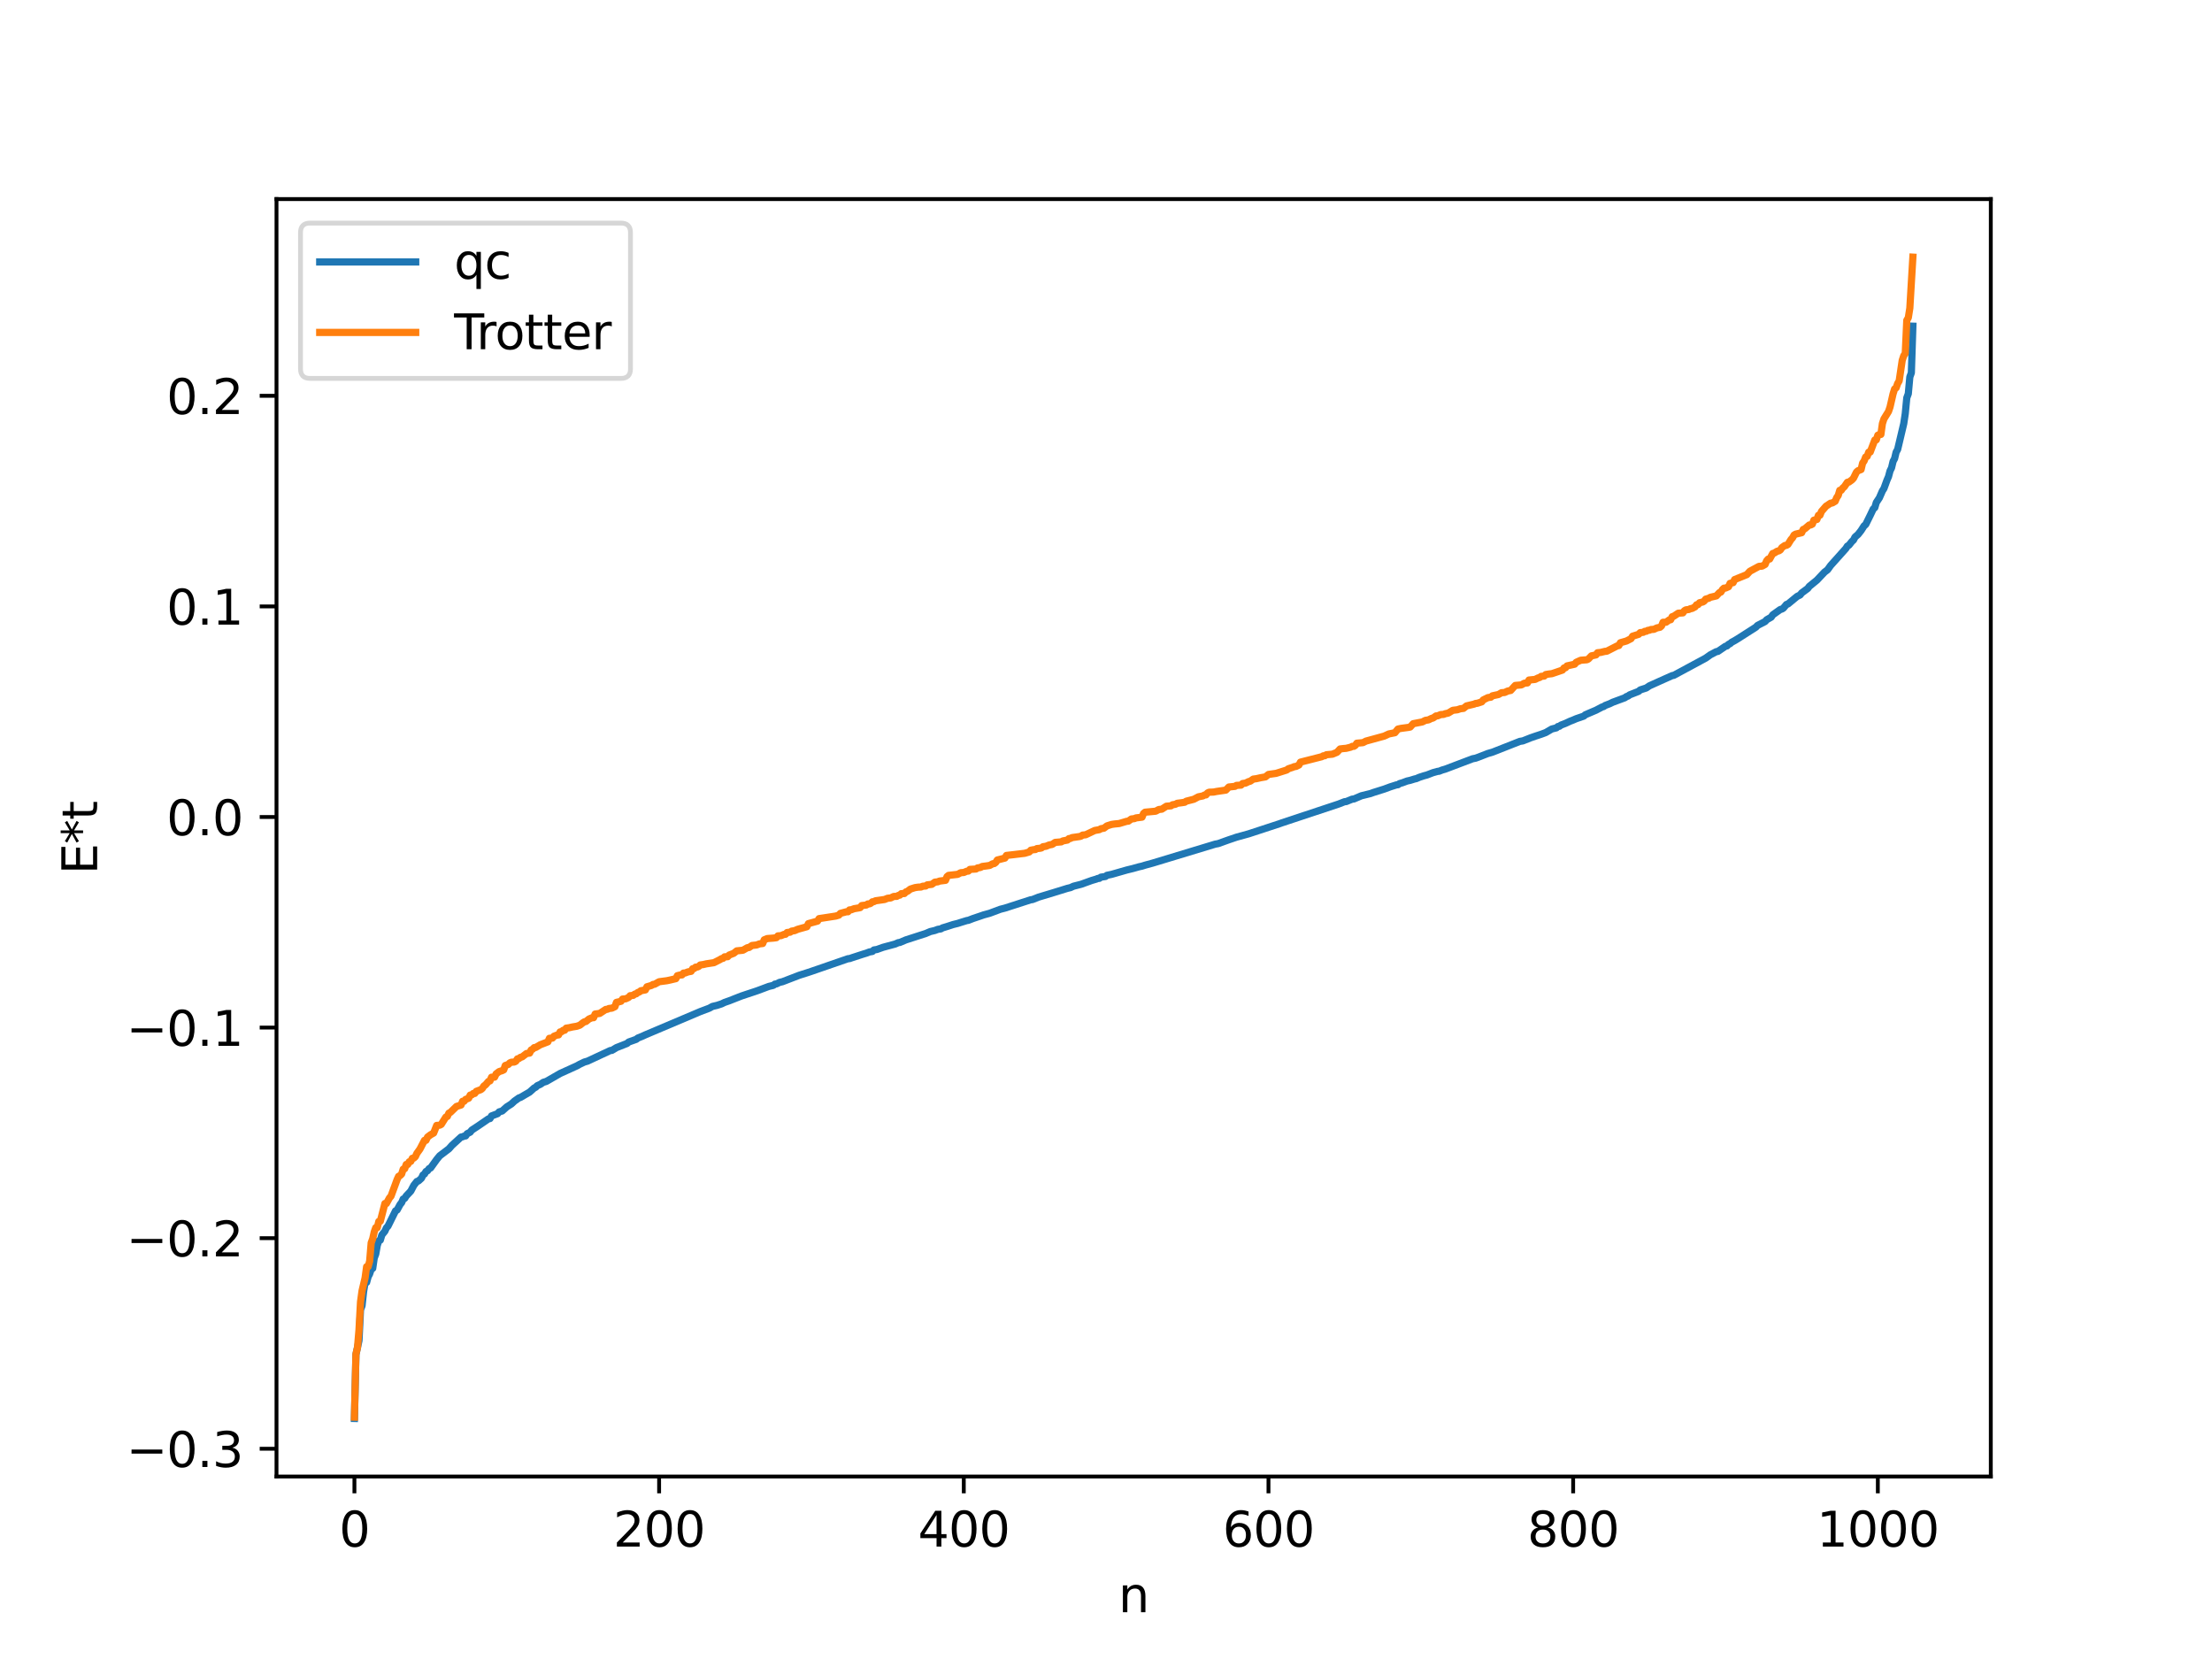<?xml version="1.0" encoding="utf-8" standalone="no"?>
<!DOCTYPE svg PUBLIC "-//W3C//DTD SVG 1.1//EN"
  "http://www.w3.org/Graphics/SVG/1.1/DTD/svg11.dtd">
<svg xmlns:xlink="http://www.w3.org/1999/xlink" width="460.8pt" height="345.6pt" viewBox="0 0 460.8 345.6" xmlns="http://www.w3.org/2000/svg" version="1.1">
 <defs>
  <style type="text/css">*{stroke-linejoin: round; stroke-linecap: butt}</style>
 </defs>
 <g id="figure_1">
  <g id="patch_1">
   <path d="M 0 345.6 
L 460.8 345.6 
L 460.8 0 
L 0 0 
z
" style="fill: #ffffff"/>
  </g>
  <g id="axes_1">
   <g id="patch_2">
    <path d="M 57.6 307.584 
L 414.72 307.584 
L 414.72 41.472 
L 57.6 41.472 
z
" style="fill: #ffffff"/>
   </g>
   <g id="matplotlib.axis_1">
    <g id="xtick_1">
     <g id="line2d_1">
      <defs>
       <path id="mc6f50377ff" d="M 0 0 
L 0 3.5 
" style="stroke: #000000; stroke-width: 0.8"/>
      </defs>
      <g>
       <use xlink:href="#mc6f50377ff" x="73.833" y="307.584" style="stroke: #000000; stroke-width: 0.8"/>
      </g>
     </g>
     <g id="text_1">
      <!-- 0 -->
      <g transform="translate(70.651 322.182) scale(0.1 -0.1)">
       <defs>
        <path id="DejaVuSans-30" d="M 2034 4250 
Q 1547 4250 1301 3770 
Q 1056 3291 1056 2328 
Q 1056 1369 1301 889 
Q 1547 409 2034 409 
Q 2525 409 2770 889 
Q 3016 1369 3016 2328 
Q 3016 3291 2770 3770 
Q 2525 4250 2034 4250 
z
M 2034 4750 
Q 2819 4750 3233 4129 
Q 3647 3509 3647 2328 
Q 3647 1150 3233 529 
Q 2819 -91 2034 -91 
Q 1250 -91 836 529 
Q 422 1150 422 2328 
Q 422 3509 836 4129 
Q 1250 4750 2034 4750 
z
" transform="scale(0.016)"/>
       </defs>
       <use xlink:href="#DejaVuSans-30"/>
      </g>
     </g>
    </g>
    <g id="xtick_2">
     <g id="line2d_2">
      <g>
       <use xlink:href="#mc6f50377ff" x="137.304" y="307.584" style="stroke: #000000; stroke-width: 0.8"/>
      </g>
     </g>
     <g id="text_2">
      <!-- 200 -->
      <g transform="translate(127.76 322.182) scale(0.1 -0.1)">
       <defs>
        <path id="DejaVuSans-32" d="M 1228 531 
L 3431 531 
L 3431 0 
L 469 0 
L 469 531 
Q 828 903 1448 1529 
Q 2069 2156 2228 2338 
Q 2531 2678 2651 2914 
Q 2772 3150 2772 3378 
Q 2772 3750 2511 3984 
Q 2250 4219 1831 4219 
Q 1534 4219 1204 4116 
Q 875 4013 500 3803 
L 500 4441 
Q 881 4594 1212 4672 
Q 1544 4750 1819 4750 
Q 2544 4750 2975 4387 
Q 3406 4025 3406 3419 
Q 3406 3131 3298 2873 
Q 3191 2616 2906 2266 
Q 2828 2175 2409 1742 
Q 1991 1309 1228 531 
z
" transform="scale(0.016)"/>
       </defs>
       <use xlink:href="#DejaVuSans-32"/>
       <use xlink:href="#DejaVuSans-30" x="63.623"/>
       <use xlink:href="#DejaVuSans-30" x="127.246"/>
      </g>
     </g>
    </g>
    <g id="xtick_3">
     <g id="line2d_3">
      <g>
       <use xlink:href="#mc6f50377ff" x="200.775" y="307.584" style="stroke: #000000; stroke-width: 0.8"/>
      </g>
     </g>
     <g id="text_3">
      <!-- 400 -->
      <g transform="translate(191.231 322.182) scale(0.1 -0.1)">
       <defs>
        <path id="DejaVuSans-34" d="M 2419 4116 
L 825 1625 
L 2419 1625 
L 2419 4116 
z
M 2253 4666 
L 3047 4666 
L 3047 1625 
L 3713 1625 
L 3713 1100 
L 3047 1100 
L 3047 0 
L 2419 0 
L 2419 1100 
L 313 1100 
L 313 1709 
L 2253 4666 
z
" transform="scale(0.016)"/>
       </defs>
       <use xlink:href="#DejaVuSans-34"/>
       <use xlink:href="#DejaVuSans-30" x="63.623"/>
       <use xlink:href="#DejaVuSans-30" x="127.246"/>
      </g>
     </g>
    </g>
    <g id="xtick_4">
     <g id="line2d_4">
      <g>
       <use xlink:href="#mc6f50377ff" x="264.246" y="307.584" style="stroke: #000000; stroke-width: 0.8"/>
      </g>
     </g>
     <g id="text_4">
      <!-- 600 -->
      <g transform="translate(254.702 322.182) scale(0.1 -0.1)">
       <defs>
        <path id="DejaVuSans-36" d="M 2113 2584 
Q 1688 2584 1439 2293 
Q 1191 2003 1191 1497 
Q 1191 994 1439 701 
Q 1688 409 2113 409 
Q 2538 409 2786 701 
Q 3034 994 3034 1497 
Q 3034 2003 2786 2293 
Q 2538 2584 2113 2584 
z
M 3366 4563 
L 3366 3988 
Q 3128 4100 2886 4159 
Q 2644 4219 2406 4219 
Q 1781 4219 1451 3797 
Q 1122 3375 1075 2522 
Q 1259 2794 1537 2939 
Q 1816 3084 2150 3084 
Q 2853 3084 3261 2657 
Q 3669 2231 3669 1497 
Q 3669 778 3244 343 
Q 2819 -91 2113 -91 
Q 1303 -91 875 529 
Q 447 1150 447 2328 
Q 447 3434 972 4092 
Q 1497 4750 2381 4750 
Q 2619 4750 2861 4703 
Q 3103 4656 3366 4563 
z
" transform="scale(0.016)"/>
       </defs>
       <use xlink:href="#DejaVuSans-36"/>
       <use xlink:href="#DejaVuSans-30" x="63.623"/>
       <use xlink:href="#DejaVuSans-30" x="127.246"/>
      </g>
     </g>
    </g>
    <g id="xtick_5">
     <g id="line2d_5">
      <g>
       <use xlink:href="#mc6f50377ff" x="327.717" y="307.584" style="stroke: #000000; stroke-width: 0.8"/>
      </g>
     </g>
     <g id="text_5">
      <!-- 800 -->
      <g transform="translate(318.173 322.182) scale(0.1 -0.1)">
       <defs>
        <path id="DejaVuSans-38" d="M 2034 2216 
Q 1584 2216 1326 1975 
Q 1069 1734 1069 1313 
Q 1069 891 1326 650 
Q 1584 409 2034 409 
Q 2484 409 2743 651 
Q 3003 894 3003 1313 
Q 3003 1734 2745 1975 
Q 2488 2216 2034 2216 
z
M 1403 2484 
Q 997 2584 770 2862 
Q 544 3141 544 3541 
Q 544 4100 942 4425 
Q 1341 4750 2034 4750 
Q 2731 4750 3128 4425 
Q 3525 4100 3525 3541 
Q 3525 3141 3298 2862 
Q 3072 2584 2669 2484 
Q 3125 2378 3379 2068 
Q 3634 1759 3634 1313 
Q 3634 634 3220 271 
Q 2806 -91 2034 -91 
Q 1263 -91 848 271 
Q 434 634 434 1313 
Q 434 1759 690 2068 
Q 947 2378 1403 2484 
z
M 1172 3481 
Q 1172 3119 1398 2916 
Q 1625 2713 2034 2713 
Q 2441 2713 2670 2916 
Q 2900 3119 2900 3481 
Q 2900 3844 2670 4047 
Q 2441 4250 2034 4250 
Q 1625 4250 1398 4047 
Q 1172 3844 1172 3481 
z
" transform="scale(0.016)"/>
       </defs>
       <use xlink:href="#DejaVuSans-38"/>
       <use xlink:href="#DejaVuSans-30" x="63.623"/>
       <use xlink:href="#DejaVuSans-30" x="127.246"/>
      </g>
     </g>
    </g>
    <g id="xtick_6">
     <g id="line2d_6">
      <g>
       <use xlink:href="#mc6f50377ff" x="391.188" y="307.584" style="stroke: #000000; stroke-width: 0.8"/>
      </g>
     </g>
     <g id="text_6">
      <!-- 1000 -->
      <g transform="translate(378.463 322.182) scale(0.1 -0.1)">
       <defs>
        <path id="DejaVuSans-31" d="M 794 531 
L 1825 531 
L 1825 4091 
L 703 3866 
L 703 4441 
L 1819 4666 
L 2450 4666 
L 2450 531 
L 3481 531 
L 3481 0 
L 794 0 
L 794 531 
z
" transform="scale(0.016)"/>
       </defs>
       <use xlink:href="#DejaVuSans-31"/>
       <use xlink:href="#DejaVuSans-30" x="63.623"/>
       <use xlink:href="#DejaVuSans-30" x="127.246"/>
       <use xlink:href="#DejaVuSans-30" x="190.869"/>
      </g>
     </g>
    </g>
    <g id="text_7">
     <!-- n -->
     <g transform="translate(232.991 335.861) scale(0.1 -0.1)">
      <defs>
       <path id="DejaVuSans-6e" d="M 3513 2113 
L 3513 0 
L 2938 0 
L 2938 2094 
Q 2938 2591 2744 2837 
Q 2550 3084 2163 3084 
Q 1697 3084 1428 2787 
Q 1159 2491 1159 1978 
L 1159 0 
L 581 0 
L 581 3500 
L 1159 3500 
L 1159 2956 
Q 1366 3272 1645 3428 
Q 1925 3584 2291 3584 
Q 2894 3584 3203 3211 
Q 3513 2838 3513 2113 
z
" transform="scale(0.016)"/>
      </defs>
      <use xlink:href="#DejaVuSans-6e"/>
     </g>
    </g>
   </g>
   <g id="matplotlib.axis_2">
    <g id="ytick_1">
     <g id="line2d_7">
      <defs>
       <path id="m14f9ccdac1" d="M 0 0 
L -3.5 0 
" style="stroke: #000000; stroke-width: 0.8"/>
      </defs>
      <g>
       <use xlink:href="#m14f9ccdac1" x="57.6" y="301.801" style="stroke: #000000; stroke-width: 0.8"/>
      </g>
     </g>
     <g id="text_8">
      <!-- −0.3 -->
      <g transform="translate(26.317 305.6) scale(0.1 -0.1)">
       <defs>
        <path id="DejaVuSans-2212" d="M 678 2272 
L 4684 2272 
L 4684 1741 
L 678 1741 
L 678 2272 
z
" transform="scale(0.016)"/>
        <path id="DejaVuSans-2e" d="M 684 794 
L 1344 794 
L 1344 0 
L 684 0 
L 684 794 
z
" transform="scale(0.016)"/>
        <path id="DejaVuSans-33" d="M 2597 2516 
Q 3050 2419 3304 2112 
Q 3559 1806 3559 1356 
Q 3559 666 3084 287 
Q 2609 -91 1734 -91 
Q 1441 -91 1130 -33 
Q 819 25 488 141 
L 488 750 
Q 750 597 1062 519 
Q 1375 441 1716 441 
Q 2309 441 2620 675 
Q 2931 909 2931 1356 
Q 2931 1769 2642 2001 
Q 2353 2234 1838 2234 
L 1294 2234 
L 1294 2753 
L 1863 2753 
Q 2328 2753 2575 2939 
Q 2822 3125 2822 3475 
Q 2822 3834 2567 4026 
Q 2313 4219 1838 4219 
Q 1578 4219 1281 4162 
Q 984 4106 628 3988 
L 628 4550 
Q 988 4650 1302 4700 
Q 1616 4750 1894 4750 
Q 2613 4750 3031 4423 
Q 3450 4097 3450 3541 
Q 3450 3153 3228 2886 
Q 3006 2619 2597 2516 
z
" transform="scale(0.016)"/>
       </defs>
       <use xlink:href="#DejaVuSans-2212"/>
       <use xlink:href="#DejaVuSans-30" x="83.789"/>
       <use xlink:href="#DejaVuSans-2e" x="147.412"/>
       <use xlink:href="#DejaVuSans-33" x="179.199"/>
      </g>
     </g>
    </g>
    <g id="ytick_2">
     <g id="line2d_8">
      <g>
       <use xlink:href="#m14f9ccdac1" x="57.6" y="257.931" style="stroke: #000000; stroke-width: 0.8"/>
      </g>
     </g>
     <g id="text_9">
      <!-- −0.2 -->
      <g transform="translate(26.317 261.731) scale(0.1 -0.1)">
       <use xlink:href="#DejaVuSans-2212"/>
       <use xlink:href="#DejaVuSans-30" x="83.789"/>
       <use xlink:href="#DejaVuSans-2e" x="147.412"/>
       <use xlink:href="#DejaVuSans-32" x="179.199"/>
      </g>
     </g>
    </g>
    <g id="ytick_3">
     <g id="line2d_9">
      <g>
       <use xlink:href="#m14f9ccdac1" x="57.6" y="214.061" style="stroke: #000000; stroke-width: 0.8"/>
      </g>
     </g>
     <g id="text_10">
      <!-- −0.1 -->
      <g transform="translate(26.317 217.861) scale(0.1 -0.1)">
       <use xlink:href="#DejaVuSans-2212"/>
       <use xlink:href="#DejaVuSans-30" x="83.789"/>
       <use xlink:href="#DejaVuSans-2e" x="147.412"/>
       <use xlink:href="#DejaVuSans-31" x="179.199"/>
      </g>
     </g>
    </g>
    <g id="ytick_4">
     <g id="line2d_10">
      <g>
       <use xlink:href="#m14f9ccdac1" x="57.6" y="170.192" style="stroke: #000000; stroke-width: 0.8"/>
      </g>
     </g>
     <g id="text_11">
      <!-- 0.0 -->
      <g transform="translate(34.697 173.991) scale(0.1 -0.1)">
       <use xlink:href="#DejaVuSans-30"/>
       <use xlink:href="#DejaVuSans-2e" x="63.623"/>
       <use xlink:href="#DejaVuSans-30" x="95.41"/>
      </g>
     </g>
    </g>
    <g id="ytick_5">
     <g id="line2d_11">
      <g>
       <use xlink:href="#m14f9ccdac1" x="57.6" y="126.322" style="stroke: #000000; stroke-width: 0.8"/>
      </g>
     </g>
     <g id="text_12">
      <!-- 0.1 -->
      <g transform="translate(34.697 130.121) scale(0.1 -0.1)">
       <use xlink:href="#DejaVuSans-30"/>
       <use xlink:href="#DejaVuSans-2e" x="63.623"/>
       <use xlink:href="#DejaVuSans-31" x="95.41"/>
      </g>
     </g>
    </g>
    <g id="ytick_6">
     <g id="line2d_12">
      <g>
       <use xlink:href="#m14f9ccdac1" x="57.6" y="82.452" style="stroke: #000000; stroke-width: 0.8"/>
      </g>
     </g>
     <g id="text_13">
      <!-- 0.2 -->
      <g transform="translate(34.697 86.251) scale(0.1 -0.1)">
       <use xlink:href="#DejaVuSans-30"/>
       <use xlink:href="#DejaVuSans-2e" x="63.623"/>
       <use xlink:href="#DejaVuSans-32" x="95.41"/>
      </g>
     </g>
    </g>
    <g id="text_14">
     <!-- E*t -->
     <g transform="translate(20.238 182.148) rotate(-90) scale(0.1 -0.1)">
      <defs>
       <path id="DejaVuSans-45" d="M 628 4666 
L 3578 4666 
L 3578 4134 
L 1259 4134 
L 1259 2753 
L 3481 2753 
L 3481 2222 
L 1259 2222 
L 1259 531 
L 3634 531 
L 3634 0 
L 628 0 
L 628 4666 
z
" transform="scale(0.016)"/>
       <path id="DejaVuSans-2a" d="M 3009 3897 
L 1888 3291 
L 3009 2681 
L 2828 2375 
L 1778 3009 
L 1778 1831 
L 1422 1831 
L 1422 3009 
L 372 2375 
L 191 2681 
L 1313 3291 
L 191 3897 
L 372 4206 
L 1422 3572 
L 1422 4750 
L 1778 4750 
L 1778 3572 
L 2828 4206 
L 3009 3897 
z
" transform="scale(0.016)"/>
       <path id="DejaVuSans-74" d="M 1172 4494 
L 1172 3500 
L 2356 3500 
L 2356 3053 
L 1172 3053 
L 1172 1153 
Q 1172 725 1289 603 
Q 1406 481 1766 481 
L 2356 481 
L 2356 0 
L 1766 0 
Q 1100 0 847 248 
Q 594 497 594 1153 
L 594 3053 
L 172 3053 
L 172 3500 
L 594 3500 
L 594 4494 
L 1172 4494 
z
" transform="scale(0.016)"/>
      </defs>
      <use xlink:href="#DejaVuSans-45"/>
      <use xlink:href="#DejaVuSans-2a" x="63.184"/>
      <use xlink:href="#DejaVuSans-74" x="113.184"/>
     </g>
    </g>
   </g>
   <g id="line2d_13">
    <path d="M 73.833 295.488 
L 74.15 282.165 
L 74.785 279.269 
L 75.102 272.856 
L 75.42 272.004 
L 75.737 269.094 
L 76.054 267.21 
L 76.372 267.143 
L 76.689 265.984 
L 77.006 265.368 
L 77.324 264.413 
L 77.641 264.233 
L 77.958 262.08 
L 78.276 261.232 
L 78.593 259.442 
L 78.91 258.481 
L 79.228 258.341 
L 79.545 257.265 
L 80.18 256.479 
L 80.497 255.773 
L 80.815 255.444 
L 82.401 252.238 
L 82.719 252.073 
L 83.353 250.91 
L 83.671 250.522 
L 83.988 249.778 
L 84.305 249.647 
L 84.623 249.142 
L 85.575 248.132 
L 86.21 246.924 
L 86.844 246.124 
L 87.162 246.021 
L 87.796 245.451 
L 88.114 244.774 
L 88.431 244.572 
L 88.748 244.036 
L 89.066 243.888 
L 89.383 243.449 
L 89.7 243.312 
L 90.335 242.426 
L 90.97 241.545 
L 91.605 240.77 
L 93.509 239.325 
L 94.143 238.608 
L 96.048 236.864 
L 96.365 236.821 
L 96.682 236.665 
L 97 236.633 
L 97.317 236.169 
L 97.952 235.852 
L 98.269 235.43 
L 99.539 234.597 
L 101.125 233.511 
L 101.76 233.073 
L 102.077 233.018 
L 102.395 232.468 
L 103.664 231.996 
L 103.981 231.624 
L 104.616 231.439 
L 105.568 230.583 
L 106.52 229.98 
L 107.155 229.39 
L 108.107 228.712 
L 108.424 228.615 
L 109.377 228.054 
L 110.329 227.501 
L 111.281 226.644 
L 111.598 226.498 
L 111.915 226.169 
L 112.55 225.894 
L 113.185 225.467 
L 113.82 225.276 
L 116.676 223.628 
L 120.167 222.043 
L 120.801 221.687 
L 121.753 221.237 
L 122.388 221.059 
L 127.148 218.84 
L 127.466 218.816 
L 128.418 218.24 
L 130.639 217.367 
L 130.957 217.077 
L 132.543 216.512 
L 132.861 216.25 
L 133.813 215.868 
L 134.448 215.573 
L 145.872 210.735 
L 147.777 210.017 
L 148.411 209.658 
L 149.363 209.437 
L 150.315 209.125 
L 150.95 208.819 
L 151.902 208.488 
L 154.441 207.491 
L 155.71 207.067 
L 157.297 206.544 
L 157.932 206.323 
L 160.153 205.491 
L 161.105 205.262 
L 161.423 205.007 
L 161.74 204.969 
L 162.375 204.654 
L 163.01 204.506 
L 166.5 203.163 
L 168.087 202.662 
L 169.039 202.346 
L 176.656 199.714 
L 176.973 199.694 
L 177.608 199.472 
L 179.829 198.752 
L 180.464 198.561 
L 181.099 198.317 
L 181.734 198.205 
L 182.051 197.897 
L 182.686 197.794 
L 183.955 197.34 
L 186.494 196.654 
L 187.129 196.371 
L 187.446 196.334 
L 188.715 195.798 
L 192.841 194.466 
L 193.793 194.06 
L 194.745 193.837 
L 195.38 193.598 
L 196.015 193.504 
L 196.332 193.299 
L 197.284 193.012 
L 197.919 192.806 
L 198.553 192.598 
L 199.505 192.363 
L 200.14 192.158 
L 201.41 191.767 
L 201.727 191.72 
L 202.679 191.35 
L 204.266 190.816 
L 204.9 190.593 
L 206.17 190.248 
L 208.391 189.417 
L 209.343 189.174 
L 214.739 187.432 
L 215.056 187.402 
L 216.325 186.898 
L 219.499 185.941 
L 222.355 185.057 
L 222.99 184.909 
L 223.624 184.616 
L 225.211 184.212 
L 227.433 183.412 
L 228.385 183.131 
L 228.702 182.991 
L 229.02 182.974 
L 229.337 182.729 
L 230.289 182.587 
L 230.606 182.343 
L 231.558 182.148 
L 234.732 181.237 
L 236.001 180.929 
L 237.271 180.572 
L 237.905 180.433 
L 238.54 180.231 
L 240.127 179.797 
L 253.139 175.854 
L 253.773 175.736 
L 255.995 174.939 
L 256.629 174.727 
L 257.581 174.402 
L 260.12 173.701 
L 266.467 171.62 
L 267.102 171.394 
L 278.844 167.5 
L 280.114 167.003 
L 280.431 166.986 
L 281.7 166.47 
L 282.018 166.449 
L 283.605 165.774 
L 285.509 165.306 
L 286.143 165.075 
L 288.365 164.379 
L 289.634 163.908 
L 290.904 163.504 
L 291.221 163.471 
L 291.539 163.243 
L 292.173 163.056 
L 293.125 162.699 
L 293.76 162.561 
L 294.712 162.266 
L 295.029 162.203 
L 295.664 161.928 
L 296.616 161.616 
L 297.251 161.446 
L 298.52 160.959 
L 299.472 160.695 
L 299.79 160.663 
L 300.424 160.409 
L 301.059 160.227 
L 306.772 158.064 
L 307.406 157.939 
L 308.041 157.708 
L 309.945 156.966 
L 310.897 156.693 
L 311.849 156.321 
L 316.61 154.444 
L 317.244 154.339 
L 318.831 153.71 
L 319.783 153.378 
L 321.053 152.96 
L 322.005 152.606 
L 323.274 151.863 
L 324.226 151.623 
L 324.543 151.346 
L 324.861 151.294 
L 325.178 151.051 
L 326.13 150.684 
L 327.082 150.242 
L 327.717 149.996 
L 328.352 149.719 
L 329.939 149.176 
L 330.256 148.894 
L 332.477 147.948 
L 333.747 147.278 
L 334.064 147.192 
L 334.381 146.964 
L 335.334 146.6 
L 335.968 146.289 
L 338.507 145.35 
L 338.824 145.101 
L 339.142 145.019 
L 339.459 144.762 
L 341.363 144.016 
L 341.681 143.725 
L 342.95 143.317 
L 343.585 142.881 
L 344.22 142.594 
L 345.489 142.021 
L 348.345 140.74 
L 348.662 140.692 
L 355.327 137.099 
L 356.279 136.418 
L 357.548 135.748 
L 357.866 135.704 
L 359.453 134.625 
L 359.77 134.553 
L 360.087 134.22 
L 360.405 134.09 
L 360.722 133.801 
L 361.357 133.458 
L 361.991 133.075 
L 365.8 130.64 
L 366.117 130.297 
L 367.704 129.48 
L 368.021 129.113 
L 368.973 128.564 
L 369.291 128.09 
L 370.877 126.961 
L 371.195 126.883 
L 371.512 126.685 
L 372.147 125.923 
L 372.464 125.821 
L 374.368 124.249 
L 375.003 123.932 
L 375.32 123.522 
L 376.59 122.586 
L 376.907 122.158 
L 378.494 120.862 
L 380.081 119.182 
L 380.715 118.697 
L 381.35 117.811 
L 384.524 114.264 
L 384.841 113.763 
L 385.158 113.587 
L 385.793 112.791 
L 386.11 112.512 
L 386.428 111.885 
L 387.062 111.334 
L 387.697 110.526 
L 388.332 109.534 
L 388.649 109.284 
L 389.601 107.355 
L 390.236 106.018 
L 390.553 105.754 
L 390.871 104.675 
L 391.505 103.715 
L 392.14 102.261 
L 392.458 101.763 
L 393.092 100.028 
L 393.41 99.294 
L 393.727 98.103 
L 394.044 97.456 
L 394.362 96.119 
L 394.679 95.53 
L 394.996 94.195 
L 395.314 93.624 
L 396.583 88.252 
L 396.9 86.172 
L 397.218 82.876 
L 397.535 82.023 
L 397.853 78.533 
L 398.17 77.665 
L 398.487 67.951 
L 398.487 67.951 
" clip-path="url(#pf506d1f4ce)" style="fill: none; stroke: #1f77b4; stroke-width: 1.5; stroke-linecap: square"/>
   </g>
   <g id="line2d_14">
    <path d="M 73.833 295.221 
L 74.15 282.06 
L 74.467 280.771 
L 74.785 277.033 
L 75.102 271.209 
L 75.42 268.899 
L 76.054 266.204 
L 76.372 263.872 
L 76.689 263.872 
L 77.006 262.713 
L 77.324 258.9 
L 77.641 258.048 
L 77.958 256.633 
L 78.276 255.738 
L 78.593 255.738 
L 78.91 254.449 
L 79.228 254.404 
L 80.18 250.711 
L 80.497 250.711 
L 81.132 249.552 
L 81.449 249.194 
L 82.719 245.739 
L 83.036 245.049 
L 83.353 244.887 
L 83.671 244.558 
L 83.988 243.561 
L 84.305 243.472 
L 84.623 242.577 
L 84.94 242.577 
L 85.258 242.011 
L 85.575 241.942 
L 85.892 241.289 
L 86.21 241.243 
L 86.527 240.952 
L 86.844 240.266 
L 87.479 239.381 
L 88.431 237.55 
L 88.748 237.55 
L 89.066 236.869 
L 89.7 236.391 
L 90.335 236.033 
L 90.97 234.443 
L 91.605 234.401 
L 91.922 234.224 
L 92.874 232.711 
L 93.191 232.578 
L 93.509 231.888 
L 93.826 231.726 
L 95.096 230.494 
L 96.048 230.193 
L 96.365 229.416 
L 96.682 229.416 
L 97 229.023 
L 97.634 228.781 
L 97.952 228.128 
L 98.269 228.082 
L 98.586 227.791 
L 98.904 227.784 
L 99.221 227.343 
L 100.173 226.988 
L 100.491 226.722 
L 100.808 226.22 
L 101.125 226.017 
L 101.76 225.278 
L 102.077 225.168 
L 102.395 224.402 
L 103.029 224.389 
L 103.347 223.708 
L 103.981 223.23 
L 104.616 223.031 
L 104.934 222.872 
L 105.251 221.967 
L 105.886 221.745 
L 106.203 221.419 
L 106.52 221.282 
L 107.155 221.24 
L 107.472 221.063 
L 107.79 220.576 
L 108.107 220.514 
L 108.424 220.256 
L 108.742 220.188 
L 109.694 219.461 
L 110.329 219.378 
L 110.646 218.727 
L 110.963 218.566 
L 111.281 218.236 
L 111.598 218.208 
L 112.55 217.643 
L 114.137 217.032 
L 114.454 216.297 
L 115.089 216.255 
L 115.406 215.862 
L 116.041 215.62 
L 116.358 215.591 
L 116.676 214.967 
L 116.993 214.921 
L 117.31 214.63 
L 117.628 214.623 
L 117.945 214.182 
L 118.58 214.093 
L 119.215 213.944 
L 120.167 213.785 
L 120.801 213.561 
L 121.436 213.059 
L 121.753 212.856 
L 122.071 212.795 
L 122.705 212.274 
L 123.34 212.01 
L 123.658 212.007 
L 123.975 211.241 
L 124.927 211.115 
L 126.196 210.281 
L 126.514 210.263 
L 126.831 210.092 
L 127.466 210.016 
L 128.1 209.711 
L 128.418 208.806 
L 129.053 208.666 
L 129.37 208.584 
L 129.687 208.121 
L 130.322 208.079 
L 130.957 207.785 
L 131.274 207.422 
L 131.909 207.353 
L 132.226 207.095 
L 132.543 207.027 
L 132.861 206.748 
L 133.178 206.655 
L 133.496 206.39 
L 134.448 206.217 
L 134.765 205.566 
L 135.717 205.285 
L 136.034 205.075 
L 136.352 205.047 
L 137.304 204.514 
L 138.891 204.305 
L 139.525 204.173 
L 140.795 203.872 
L 141.112 203.246 
L 141.747 203.094 
L 142.064 203.094 
L 142.381 202.708 
L 142.699 202.701 
L 143.334 202.459 
L 143.968 202.348 
L 144.286 201.806 
L 144.603 201.76 
L 144.92 201.469 
L 145.238 201.462 
L 145.555 201.325 
L 145.872 201.021 
L 146.507 200.932 
L 147.142 200.783 
L 148.729 200.542 
L 149.998 199.898 
L 150.315 199.695 
L 150.633 199.634 
L 150.95 199.322 
L 151.585 199.301 
L 151.902 198.956 
L 152.854 198.587 
L 153.489 198.08 
L 154.758 197.954 
L 155.71 197.41 
L 156.028 197.386 
L 156.662 196.959 
L 157.615 196.855 
L 158.249 196.618 
L 158.884 196.55 
L 159.201 195.777 
L 159.836 195.519 
L 161.105 195.423 
L 161.74 195.34 
L 162.058 194.96 
L 162.692 194.918 
L 163.327 194.647 
L 163.644 194.624 
L 163.962 194.261 
L 164.596 194.192 
L 164.914 193.969 
L 165.548 193.866 
L 166.183 193.587 
L 168.087 193.056 
L 168.405 192.405 
L 170.309 191.886 
L 170.626 191.364 
L 171.578 191.221 
L 174.117 190.828 
L 174.752 190.636 
L 175.069 190.271 
L 176.339 189.933 
L 176.656 189.933 
L 176.973 189.548 
L 177.291 189.54 
L 177.925 189.298 
L 178.877 189.139 
L 179.195 189.07 
L 179.512 188.645 
L 180.464 188.537 
L 180.781 188.308 
L 181.099 188.301 
L 181.416 188.164 
L 181.734 187.86 
L 182.051 187.833 
L 182.368 187.652 
L 184.272 187.381 
L 184.907 187.124 
L 185.542 187.062 
L 186.177 186.747 
L 186.811 186.728 
L 187.129 186.534 
L 187.446 186.473 
L 187.763 186.161 
L 188.398 186.14 
L 188.715 185.795 
L 189.033 185.688 
L 189.667 185.204 
L 190.62 184.906 
L 191.254 184.811 
L 191.889 184.784 
L 192.206 184.616 
L 192.841 184.571 
L 193.158 184.334 
L 194.11 184.226 
L 194.745 183.77 
L 195.38 183.694 
L 195.697 183.548 
L 196.967 183.389 
L 197.284 182.616 
L 197.601 182.358 
L 199.188 182.179 
L 199.505 182.144 
L 200.14 181.799 
L 200.775 181.757 
L 201.41 181.486 
L 201.727 181.463 
L 202.044 181.109 
L 203.314 181.031 
L 203.631 180.808 
L 204.266 180.705 
L 204.583 180.505 
L 205.535 180.384 
L 206.17 180.286 
L 206.805 179.935 
L 207.122 179.895 
L 207.439 179.661 
L 207.757 179.153 
L 209.343 178.753 
L 209.661 178.203 
L 210.93 178.06 
L 213.469 177.756 
L 214.421 177.475 
L 214.739 177.11 
L 215.373 176.996 
L 215.691 176.975 
L 216.008 176.772 
L 216.643 176.713 
L 216.96 176.64 
L 217.277 176.387 
L 217.912 176.29 
L 218.547 176.026 
L 219.181 175.909 
L 219.816 175.484 
L 221.086 175.376 
L 221.403 175.184 
L 222.355 175.003 
L 222.672 174.699 
L 222.99 174.672 
L 223.307 174.491 
L 224.894 174.266 
L 225.211 174.179 
L 225.529 173.963 
L 226.163 173.901 
L 228.067 173 
L 229.02 172.836 
L 229.337 172.634 
L 229.972 172.527 
L 230.606 172.043 
L 231.558 171.745 
L 232.193 171.65 
L 233.145 171.558 
L 234.732 171.088 
L 235.049 171.065 
L 235.684 170.609 
L 236.319 170.533 
L 236.636 170.387 
L 237.905 170.228 
L 238.223 169.455 
L 238.54 169.197 
L 240.444 169.018 
L 240.762 168.983 
L 241.396 168.638 
L 242.031 168.561 
L 242.983 167.948 
L 243.935 167.87 
L 244.253 167.647 
L 244.887 167.544 
L 245.205 167.344 
L 246.157 167.223 
L 246.791 167.125 
L 247.109 166.907 
L 248.696 166.5 
L 249.648 165.993 
L 250.6 165.802 
L 250.917 165.614 
L 251.234 165.592 
L 251.552 165.19 
L 251.869 165.035 
L 252.821 164.999 
L 253.456 164.871 
L 255.36 164.596 
L 255.995 163.949 
L 257.264 163.814 
L 257.581 163.611 
L 258.534 163.552 
L 258.851 163.226 
L 259.486 163.129 
L 260.12 162.817 
L 260.438 162.748 
L 261.072 162.3 
L 261.707 162.216 
L 262.659 162.004 
L 263.611 161.842 
L 264.246 161.331 
L 265.833 161.105 
L 268.054 160.406 
L 268.372 160.151 
L 269.324 159.839 
L 269.641 159.695 
L 269.958 159.675 
L 270.593 159.367 
L 270.91 158.768 
L 275.353 157.637 
L 275.671 157.448 
L 275.988 157.435 
L 276.305 157.226 
L 277.575 157.108 
L 278.527 156.714 
L 279.162 156.022 
L 279.796 155.943 
L 280.431 155.888 
L 281.383 155.65 
L 281.7 155.477 
L 282.018 155.477 
L 282.335 155.287 
L 282.653 154.824 
L 283.922 154.709 
L 284.557 154.383 
L 288.365 153.339 
L 289.317 152.894 
L 290.586 152.641 
L 291.221 151.874 
L 291.856 151.738 
L 293.443 151.524 
L 293.76 151.456 
L 294.395 150.758 
L 296.299 150.391 
L 296.934 150.065 
L 297.568 149.968 
L 298.203 149.656 
L 298.52 149.587 
L 299.155 149.139 
L 299.472 149.132 
L 300.107 148.863 
L 300.742 148.819 
L 301.059 148.681 
L 301.694 148.549 
L 302.646 147.97 
L 303.598 147.857 
L 304.233 147.641 
L 304.867 147.571 
L 305.502 147.054 
L 307.089 146.678 
L 307.406 146.534 
L 307.724 146.514 
L 308.676 146.206 
L 308.993 145.799 
L 309.945 145.329 
L 310.58 145.236 
L 310.897 144.95 
L 312.167 144.678 
L 312.801 144.303 
L 313.436 144.261 
L 314.071 143.962 
L 314.705 143.835 
L 315.34 143.133 
L 315.658 142.79 
L 316.927 142.678 
L 317.562 142.316 
L 318.196 142.265 
L 318.514 141.663 
L 319.783 141.536 
L 320.418 141.222 
L 320.735 141.141 
L 321.053 140.901 
L 321.687 140.838 
L 322.005 140.522 
L 322.639 140.413 
L 323.274 140.342 
L 323.909 140.131 
L 325.496 139.588 
L 325.813 139.147 
L 326.13 139.106 
L 326.448 138.713 
L 327.082 138.577 
L 328.034 138.363 
L 328.352 137.967 
L 329.304 137.539 
L 330.573 137.442 
L 330.891 137.282 
L 331.525 136.625 
L 332.16 136.496 
L 332.477 136.426 
L 332.795 135.978 
L 333.429 135.915 
L 334.381 135.683 
L 334.699 135.673 
L 336.92 134.541 
L 337.238 134.48 
L 337.555 133.893 
L 338.824 133.531 
L 339.777 133.045 
L 340.094 132.532 
L 341.363 132.14 
L 341.681 131.789 
L 342.315 131.722 
L 342.633 131.517 
L 342.95 131.509 
L 343.267 131.315 
L 343.585 131.296 
L 343.902 131.142 
L 344.537 131.1 
L 345.172 130.801 
L 345.806 130.674 
L 346.124 130.392 
L 346.441 129.629 
L 347.076 129.62 
L 347.71 129.155 
L 348.028 129.104 
L 348.345 128.465 
L 348.662 128.375 
L 349.615 127.74 
L 350.567 127.677 
L 350.884 127.233 
L 351.201 127.041 
L 351.836 126.97 
L 352.153 126.791 
L 352.471 126.763 
L 353.105 126.427 
L 353.423 125.986 
L 353.74 125.945 
L 354.058 125.552 
L 354.692 125.416 
L 355.01 125.231 
L 355.327 124.806 
L 355.962 124.63 
L 356.279 124.436 
L 357.548 124.137 
L 358.183 123.453 
L 358.5 123.335 
L 358.818 122.817 
L 359.135 122.522 
L 359.453 122.512 
L 360.087 122.227 
L 360.405 121.52 
L 361.039 121.38 
L 361.357 120.732 
L 363.896 119.703 
L 364.53 119.007 
L 366.434 117.981 
L 367.069 117.939 
L 367.704 117.584 
L 368.021 116.822 
L 368.339 116.468 
L 368.656 116.46 
L 369.291 115.304 
L 369.608 115.214 
L 370.243 114.819 
L 370.56 114.76 
L 370.877 114.56 
L 371.195 114.072 
L 371.829 113.63 
L 372.147 113.602 
L 372.464 113.411 
L 373.099 112.391 
L 373.416 112.043 
L 373.734 111.47 
L 374.051 111.275 
L 375.32 110.976 
L 375.638 110.292 
L 375.955 110.174 
L 376.907 109.361 
L 377.224 109.351 
L 377.542 109.184 
L 377.859 108.359 
L 378.494 108.219 
L 378.811 107.348 
L 379.129 107.336 
L 379.446 106.542 
L 380.398 105.447 
L 381.35 104.82 
L 381.667 104.792 
L 382.302 104.423 
L 382.62 103.661 
L 382.937 103.209 
L 383.254 102.143 
L 383.572 102.128 
L 383.889 101.658 
L 384.206 101.399 
L 384.841 100.469 
L 385.158 100.425 
L 385.793 99.961 
L 386.11 99.623 
L 386.745 98.337 
L 387.062 98.056 
L 387.697 97.815 
L 388.015 96.467 
L 388.332 96.023 
L 388.649 95.198 
L 388.967 95.072 
L 389.284 94.187 
L 389.601 94.175 
L 390.553 91.659 
L 390.871 91.631 
L 391.188 90.658 
L 391.505 90.514 
L 391.823 90.5 
L 392.14 88.239 
L 392.458 87.264 
L 393.41 85.721 
L 393.727 84.798 
L 394.362 82.037 
L 394.679 81.026 
L 394.996 80.797 
L 395.314 79.89 
L 395.631 79.349 
L 396.266 75.078 
L 396.583 74.103 
L 396.9 73.639 
L 397.218 66.729 
L 397.535 66.188 
L 397.853 64.192 
L 398.487 53.568 
L 398.487 53.568 
" clip-path="url(#pf506d1f4ce)" style="fill: none; stroke: #ff7f0e; stroke-width: 1.5; stroke-linecap: square"/>
   </g>
   <g id="patch_3">
    <path d="M 57.6 307.584 
L 57.6 41.472 
" style="fill: none; stroke: #000000; stroke-width: 0.8; stroke-linejoin: miter; stroke-linecap: square"/>
   </g>
   <g id="patch_4">
    <path d="M 414.72 307.584 
L 414.72 41.472 
" style="fill: none; stroke: #000000; stroke-width: 0.8; stroke-linejoin: miter; stroke-linecap: square"/>
   </g>
   <g id="patch_5">
    <path d="M 57.6 307.584 
L 414.72 307.584 
" style="fill: none; stroke: #000000; stroke-width: 0.8; stroke-linejoin: miter; stroke-linecap: square"/>
   </g>
   <g id="patch_6">
    <path d="M 57.6 41.472 
L 414.72 41.472 
" style="fill: none; stroke: #000000; stroke-width: 0.8; stroke-linejoin: miter; stroke-linecap: square"/>
   </g>
   <g id="legend_1">
    <g id="patch_7">
     <path d="M 64.6 78.828 
L 129.342 78.828 
Q 131.342 78.828 131.342 76.828 
L 131.342 48.472 
Q 131.342 46.472 129.342 46.472 
L 64.6 46.472 
Q 62.6 46.472 62.6 48.472 
L 62.6 76.828 
Q 62.6 78.828 64.6 78.828 
z
" style="fill: #ffffff; opacity: 0.8; stroke: #cccccc; stroke-linejoin: miter"/>
    </g>
    <g id="line2d_15">
     <path d="M 66.6 54.57 
L 76.6 54.57 
L 86.6 54.57 
" style="fill: none; stroke: #1f77b4; stroke-width: 1.5; stroke-linecap: square"/>
    </g>
    <g id="text_15">
     <!-- qc -->
     <g transform="translate(94.6 58.07) scale(0.1 -0.1)">
      <defs>
       <path id="DejaVuSans-71" d="M 947 1747 
Q 947 1113 1208 752 
Q 1469 391 1925 391 
Q 2381 391 2643 752 
Q 2906 1113 2906 1747 
Q 2906 2381 2643 2742 
Q 2381 3103 1925 3103 
Q 1469 3103 1208 2742 
Q 947 2381 947 1747 
z
M 2906 525 
Q 2725 213 2448 61 
Q 2172 -91 1784 -91 
Q 1150 -91 751 415 
Q 353 922 353 1747 
Q 353 2572 751 3078 
Q 1150 3584 1784 3584 
Q 2172 3584 2448 3432 
Q 2725 3281 2906 2969 
L 2906 3500 
L 3481 3500 
L 3481 -1331 
L 2906 -1331 
L 2906 525 
z
" transform="scale(0.016)"/>
       <path id="DejaVuSans-63" d="M 3122 3366 
L 3122 2828 
Q 2878 2963 2633 3030 
Q 2388 3097 2138 3097 
Q 1578 3097 1268 2742 
Q 959 2388 959 1747 
Q 959 1106 1268 751 
Q 1578 397 2138 397 
Q 2388 397 2633 464 
Q 2878 531 3122 666 
L 3122 134 
Q 2881 22 2623 -34 
Q 2366 -91 2075 -91 
Q 1284 -91 818 406 
Q 353 903 353 1747 
Q 353 2603 823 3093 
Q 1294 3584 2113 3584 
Q 2378 3584 2631 3529 
Q 2884 3475 3122 3366 
z
" transform="scale(0.016)"/>
      </defs>
      <use xlink:href="#DejaVuSans-71"/>
      <use xlink:href="#DejaVuSans-63" x="63.477"/>
     </g>
    </g>
    <g id="line2d_16">
     <path d="M 66.6 69.249 
L 76.6 69.249 
L 86.6 69.249 
" style="fill: none; stroke: #ff7f0e; stroke-width: 1.5; stroke-linecap: square"/>
    </g>
    <g id="text_16">
     <!-- Trotter -->
     <g transform="translate(94.6 72.749) scale(0.1 -0.1)">
      <defs>
       <path id="DejaVuSans-54" d="M -19 4666 
L 3928 4666 
L 3928 4134 
L 2272 4134 
L 2272 0 
L 1638 0 
L 1638 4134 
L -19 4134 
L -19 4666 
z
" transform="scale(0.016)"/>
       <path id="DejaVuSans-72" d="M 2631 2963 
Q 2534 3019 2420 3045 
Q 2306 3072 2169 3072 
Q 1681 3072 1420 2755 
Q 1159 2438 1159 1844 
L 1159 0 
L 581 0 
L 581 3500 
L 1159 3500 
L 1159 2956 
Q 1341 3275 1631 3429 
Q 1922 3584 2338 3584 
Q 2397 3584 2469 3576 
Q 2541 3569 2628 3553 
L 2631 2963 
z
" transform="scale(0.016)"/>
       <path id="DejaVuSans-6f" d="M 1959 3097 
Q 1497 3097 1228 2736 
Q 959 2375 959 1747 
Q 959 1119 1226 758 
Q 1494 397 1959 397 
Q 2419 397 2687 759 
Q 2956 1122 2956 1747 
Q 2956 2369 2687 2733 
Q 2419 3097 1959 3097 
z
M 1959 3584 
Q 2709 3584 3137 3096 
Q 3566 2609 3566 1747 
Q 3566 888 3137 398 
Q 2709 -91 1959 -91 
Q 1206 -91 779 398 
Q 353 888 353 1747 
Q 353 2609 779 3096 
Q 1206 3584 1959 3584 
z
" transform="scale(0.016)"/>
       <path id="DejaVuSans-65" d="M 3597 1894 
L 3597 1613 
L 953 1613 
Q 991 1019 1311 708 
Q 1631 397 2203 397 
Q 2534 397 2845 478 
Q 3156 559 3463 722 
L 3463 178 
Q 3153 47 2828 -22 
Q 2503 -91 2169 -91 
Q 1331 -91 842 396 
Q 353 884 353 1716 
Q 353 2575 817 3079 
Q 1281 3584 2069 3584 
Q 2775 3584 3186 3129 
Q 3597 2675 3597 1894 
z
M 3022 2063 
Q 3016 2534 2758 2815 
Q 2500 3097 2075 3097 
Q 1594 3097 1305 2825 
Q 1016 2553 972 2059 
L 3022 2063 
z
" transform="scale(0.016)"/>
      </defs>
      <use xlink:href="#DejaVuSans-54"/>
      <use xlink:href="#DejaVuSans-72" x="46.334"/>
      <use xlink:href="#DejaVuSans-6f" x="85.197"/>
      <use xlink:href="#DejaVuSans-74" x="146.379"/>
      <use xlink:href="#DejaVuSans-74" x="185.588"/>
      <use xlink:href="#DejaVuSans-65" x="224.797"/>
      <use xlink:href="#DejaVuSans-72" x="286.32"/>
     </g>
    </g>
   </g>
  </g>
 </g>
 <defs>
  <clipPath id="pf506d1f4ce">
   <rect x="57.6" y="41.472" width="357.12" height="266.112"/>
  </clipPath>
 </defs>
</svg>
